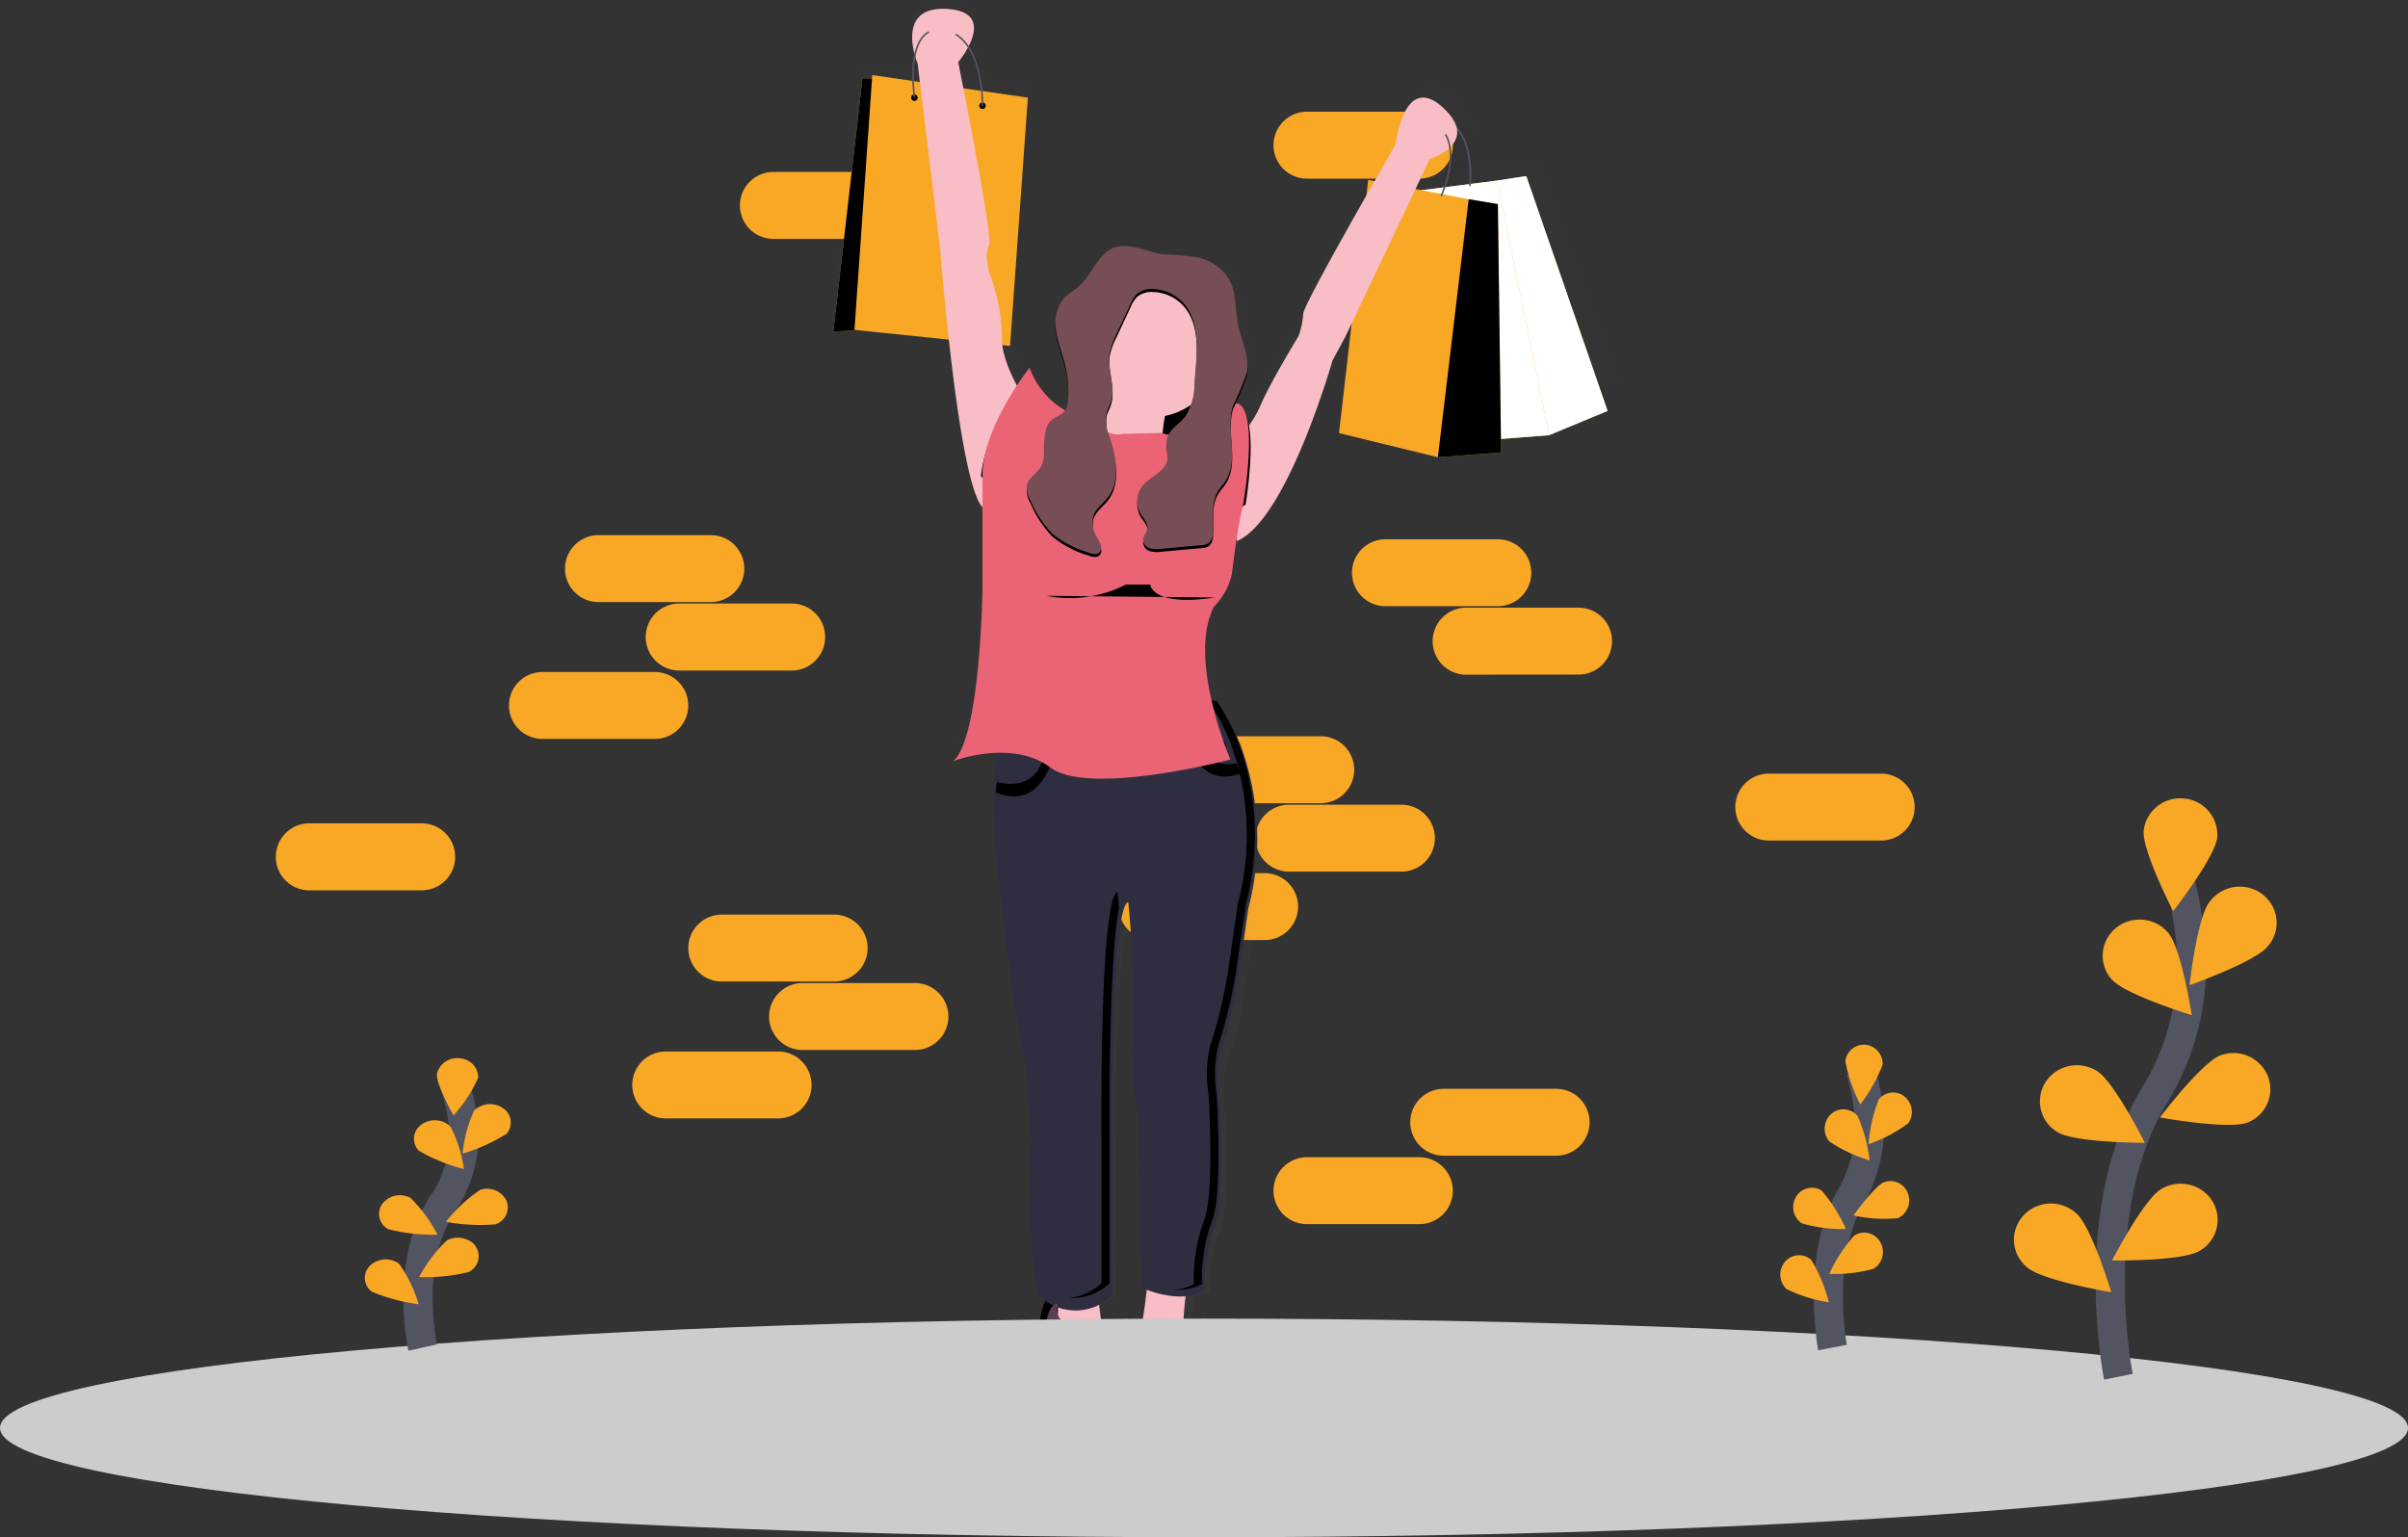 <svg xmlns="http://www.w3.org/2000/svg" xmlns:xlink="http://www.w3.org/1999/xlink" width="165" height="105.353" viewBox="0 0 165 105.353">
  <rect x="0" y="0" width="165" height="105.353" fill="#333333" stroke="none"/>
  <defs>
    <linearGradient id="linear-gradient" x1="0.5" y1="1" x2="0.5" gradientUnits="objectBoundingBox">
      <stop offset="0" stop-color="gray" stop-opacity="0.063"/>
      <stop offset="0.54" stop-color="gray" stop-opacity="0.016"/>
      <stop offset="1" stop-color="gray" stop-opacity="0.012"/>
    </linearGradient>
  </defs>
  <g id="signup_main_img" transform="translate(0 0)">
    <path id="Path_177" data-name="Path 177" d="M52.992,16.372A2.293,2.293,0,0,1,50.7,14.078h0a2.293,2.293,0,0,1,2.293-2.293h7.7a2.293,2.293,0,0,1,2.293,2.293h0A2.293,2.293,0,0,1,60.7,16.372Z" transform="translate(0 0)" fill="#f9a826"/>
    <path id="Path_178" data-name="Path 178" d="M89.556,12.243A2.293,2.293,0,0,1,87.263,9.95h0a2.293,2.293,0,0,1,2.293-2.293h7.7a2.293,2.293,0,0,1,2.3,2.293h0a2.293,2.293,0,0,1-2.293,2.293Z" transform="translate(0 0)" fill="#f9a826"/>
    <path id="Path_179" data-name="Path 179" d="M82.8,58.876a2.293,2.293,0,0,1-2.3-2.293h0a2.293,2.293,0,0,1,2.3-2.294h7.7a2.293,2.293,0,0,1,2.293,2.293h0A2.293,2.293,0,0,1,90.5,58.876Z" transform="translate(0 -3.829)" fill="#f9a826"/>
    <path id="Path_180" data-name="Path 180" d="M88.327,63.921a2.293,2.293,0,0,1-2.293-2.293h0a2.293,2.293,0,0,1,2.293-2.293h7.7a2.293,2.293,0,0,1,2.293,2.293h0a2.293,2.293,0,0,1-2.293,2.293Z" transform="translate(0 -4.185)" fill="#f9a826"/>
    <path id="Path_181" data-name="Path 181" d="M121.2,61.628a2.293,2.293,0,0,1-2.293-2.293h0a2.293,2.293,0,0,1,2.293-2.293h7.7a2.293,2.293,0,0,1,2.293,2.293h0a2.293,2.293,0,0,1-2.293,2.293Z" transform="translate(0 -4.023)" fill="#f9a826"/>
    <path id="Path_182" data-name="Path 182" d="M21.19,65.3A2.293,2.293,0,0,1,18.9,63h0a2.293,2.293,0,0,1,2.293-2.293h7.7A2.293,2.293,0,0,1,31.187,63h0a2.293,2.293,0,0,1-2.293,2.3Z" transform="translate(0 -4.282)" fill="#f9a826"/>
    <path id="Path_183" data-name="Path 183" d="M78.955,68.967a2.293,2.293,0,0,1-2.293-2.293h0a2.293,2.293,0,0,1,2.293-2.293h7.7a2.293,2.293,0,0,1,2.293,2.293h0a2.293,2.293,0,0,1-2.293,2.293Z" transform="translate(0 -4.541)" fill="#f9a826"/>
    <path id="Path_184" data-name="Path 184" d="M54,26.05,48.33,10.842l-2.039.285-1.825.216c.046-.572.127-2.624-1-3.7A2.823,2.823,0,0,0,42.5,6.385c-2.708-2.294-3.273,2.4-3.273,2.4s-.619.992-1.471,2.378l-.447-.079-.127,1.023a80.962,80.962,0,0,0-4.394,7.645,4.832,4.832,0,0,1-.339,1.462,50.539,50.539,0,0,0-2.6,4.387,7.023,7.023,0,0,1-1.7,2.3s-.164.115-.433.285a3.328,3.328,0,0,1,.155-.816,19.719,19.719,0,0,0,.976-2.156,2.33,2.33,0,0,0,.04-.558,11.257,11.257,0,0,0-.637-2.691c-.23-1.044-.107-2.2-.71-3.1A3.491,3.491,0,0,0,25.4,17.54a17.775,17.775,0,0,0-2.351-.194c-.727-.072-1.421-.372-2.148-.479a3,3,0,0,0-1.179,0c-1.23.313-1.615,1.745-2.565,2.532-.342.285-.761.483-1.07.8A2.273,2.273,0,0,0,15.5,21.91a3.376,3.376,0,0,0,.04.625c.118.744.43,1.455.619,2.188a7.034,7.034,0,0,1,.23,1.656c0,.126,0,.251-.012.372a1.244,1.244,0,0,1-.209.714,2.19,2.19,0,0,1-.707.465,5.091,5.091,0,0,1-1.782-2.335s-.042.048-.113.143V25.6a10.6,10.6,0,0,1-1.782-3.812l.538.051L13.563,5.751,10.4,5.326a6.3,6.3,0,0,0-.964-2.914c.531-.966.8-2.274-1.528-2.4C5.186-.144,5.353,1.815,5.643,2.883a6.676,6.676,0,0,0-.155,1.779L2.7,4.291,2.685,4.5H2.026L0,20.909l1.726-.08,6.326.609c.506,4.249,1.3,9.5,2.248,10.735a1.072,1.072,0,0,0,.1.119v7.518s-.113,9.718-2.036,11.28a10.811,10.811,0,0,1,3.678-.533q-.032.093-.065.206a17,17,0,0,0-.586,2.927q-.04.327-.073.683a34.063,34.063,0,0,0,.1,6.535,125.208,125.208,0,0,0,2.036,13.265l.346,4.493s-.339,7.625.565,10.131a4.148,4.148,0,0,0,1.157.693c.008.072.017.143.025.219s.02.192.031.293c-.4.17-1.162.844-1.326,3.494a6.068,6.068,0,0,1-.339,2.924c-.565.939-.226,3.655,1.469,3.969a9.793,9.793,0,0,0,3.278,0s.792,0,.226-2.611l-.1-.669a8.169,8.169,0,0,1,.325-3.091,1.4,1.4,0,0,0-.226-1.674s-.056.029-.147.067a11.44,11.44,0,0,1-.268-2.79,1.854,1.854,0,0,1,.023-.221,4.792,4.792,0,0,0,.957-.61V78.875s-.113-15.25,1.131-15.562a63.443,63.443,0,0,1,.339,8.252,23.98,23.98,0,0,0,.339,5.641l.226,11.071s.217.093.566.208l-.023.2c-.138,1.23-.359,3.088-.56,4.226a.864.864,0,0,0-.549.586c-.339,1.044-.113,3.655-.792,4.387a2.186,2.186,0,0,0-.645,1.919c-.147.541-.082,1.387,1.663,1.528a4.6,4.6,0,0,0,3.731-1.044,1.712,1.712,0,0,0,0-1.462,5.662,5.662,0,0,1,.113-2.611s.243-1.418-.155-1.6c-.034-.168-.065-.279-.065-.279a1.205,1.205,0,0,0-.357-.868,16.742,16.742,0,0,1,.455-4.448c.025-.075.049-.143.076-.221a3.222,3.222,0,0,0,.956-.311,10.186,10.186,0,0,1,.679-4.073c.792-1.674.339-8.356.339-8.356a7.292,7.292,0,0,1,.139-3.18,29.223,29.223,0,0,0,1.228-4.831l.667-4.315A16.386,16.386,0,0,0,28.392,53.1q-.142-.335-.309-.669c-.192-.387-.4-.776-.643-1.161-.037-.06-.077-.122-.116-.186l.381-.093s-3.052-6.574-1.131-9.922a4.268,4.268,0,0,0,1.237-2.1,41.914,41.914,0,0,1,.744-4.334l.06-.251.025-.136c.043-.026.085-.053.127-.082,3.257-2.2,6.066-11.375,6.066-11.375l.9-1.572.43-.837-.882,7.107,6.9,1.572,4.408-.313-.012-.876,3.36-.242ZM10.289,5.329,9.064,5.164C8.849,4.141,8.7,3.471,8.7,3.471a6.2,6.2,0,0,0,.679-.939,6.151,6.151,0,0,1,.906,2.79ZM5.714,3.136a4.63,4.63,0,0,0,.162.442l.155,1.179L5.613,4.7a7.165,7.165,0,0,1,.1-1.571Zm38.638,8.233-1.658.2a5.34,5.34,0,0,0,.354-2.617A1.262,1.262,0,0,0,43.5,7.856a5.071,5.071,0,0,1,.849,3.508ZM41.6,9.738a4.211,4.211,0,0,0,1.35-.7,5.4,5.4,0,0,1-.381,2.544l-1.547.186-.427-.075Z" transform="translate(57)" fill="url(#linear-gradient)"/>
    <path id="Path_185" data-name="Path 185" d="M110.154,28.16l-4.009,1.665-4.656-16.159,1.092-1.29,2-.309Z" transform="translate(0 0)" fill="#f9a826"/>
    <path id="Path_186" data-name="Path 186" d="M110.154,28.16l-4.009,1.665-4.656-16.159,1.092-1.29,2-.309Z" transform="translate(0 0)" fill="#fff"/>
    <path id="Path_187" data-name="Path 187" d="M102.581,12.375l-6.956.888,3.566,17.1,6.954-.538Z" transform="translate(0 0)" fill="#f9a826"/>
    <path id="Path_188" data-name="Path 188" d="M102.581,12.375l-6.956.888,3.566,17.1,6.954-.538Z" transform="translate(0 0)" fill="#fff"/>
    <path id="Path_189" data-name="Path 189" d="M100.773,12.76l-.111-.014c0-.041.461-4.078-2.085-4.587L98.6,8.05C101.254,8.582,100.782,12.719,100.773,12.76Z" transform="translate(0 0)" fill="#535461"/>
    <path id="Path_190" data-name="Path 190" d="M75.04,35.7V24.542H82.7V35.7Z" transform="translate(0 -1.843)" fill="#774e55"/>
    <path id="Path_191" data-name="Path 191" d="M75.04,35.7V24.542H82.7V35.7Z" transform="translate(0 -1.843)"/>
    <path id="Path_192" data-name="Path 192" d="M102.858,31.007l-4.331.332.667-16.8,1.442-.884,2,.332Z" transform="translate(0 0)" fill="#f9a826"/>
    <path id="Path_193" data-name="Path 193" d="M102.858,31.007l-4.331.332.667-16.8,1.442-.884,2,.332Z" transform="translate(0 0)"/>
    <path id="Path_194" data-name="Path 194" d="M100.636,13.656l-6.884-1.327-2,17.352,6.774,1.657Z" transform="translate(0 0)" fill="#f9a826"/>
    <path id="Path_195" data-name="Path 195" d="M60.1,5.368h-1l-2,17.35,4.442-.22Z" transform="translate(0 0)" fill="#f9a826"/>
    <path id="Path_196" data-name="Path 196" d="M60.1,5.368h-1l-2,17.35,4.442-.22Z" transform="translate(0 0)"/>
    <path id="Path_197" data-name="Path 197" d="M59.77,5.146,58.549,22.608l10.66,1.1L70.43,6.693Z" transform="translate(0 0)" fill="#f9a826"/>
    <path id="Path_198" data-name="Path 198" d="M72.652,95.771s-1.332-.11-1.555,3.758a6.866,6.866,0,0,1-.333,3.094c-.556,1-.223,3.868,1.444,4.2a8.925,8.925,0,0,0,3.226,0s.777,0,.223-2.763l-1.111-8.068Z" transform="translate(0 -7.647)" fill="#5c3d53"/>
    <path id="Path_199" data-name="Path 199" d="M72.652,95.771s-1.332-.11-1.555,3.758a6.866,6.866,0,0,1-.333,3.094c-.556,1-.223,3.868,1.444,4.2a8.925,8.925,0,0,0,3.226,0s.777,0,.223-2.763l-1.111-8.068Z" transform="translate(0 -7.647)"/>
    <path id="Path_200" data-name="Path 200" d="M79.635,31.951a7.362,7.362,0,0,0,.235,2.6l-2.887.774s-4.775.664-2.887-1.223A5.046,5.046,0,0,0,75.21,31.16a16.217,16.217,0,0,0,.081-2.422,21.489,21.489,0,0,0-.2-2.263s7-2.431,5.442,1.547a14.1,14.1,0,0,0-.668,2.217,11.638,11.638,0,0,0-.23,1.712Z" transform="translate(0 -1.905)" fill="#f8bdc5"/>
    <path id="Path_201" data-name="Path 201" d="M80.537,28.024a14.1,14.1,0,0,0-.668,2.217,4.8,4.8,0,0,1-4.577-1.5,21.483,21.483,0,0,0-.2-2.263S82.091,24.045,80.537,28.024Z" transform="translate(0 -1.816)"/>
    <path id="Path_202" data-name="Path 202" d="M74.1,25.371a4.775,4.775,0,1,1,4.775,4.752A4.775,4.775,0,0,1,74.1,25.371Z" transform="translate(0 -1.521)" fill="#f8bdc5"/>
    <path id="Path_203" data-name="Path 203" d="M70.431,27.692v1.437l-2.443,6.3-.667-.663a1.121,1.121,0,0,1-.1-.125c-1.613-2.281-2.787-17.447-2.787-17.447L62.88,4.37S61.215.4,64.88.612s.777,3.647.777,3.647,2.443,12.157,2.109,12.6,0,1.769,0,1.769a12.939,12.939,0,0,1,.888,4.42C68.539,24.923,70.431,27.692,70.431,27.692Z" transform="translate(0 0)" fill="#f8bdc5"/>
    <path id="Path_204" data-name="Path 204" d="M97.971,10.894,92.2,23.05l-.892,1.65s-2.765,9.712-5.959,12.037a2.923,2.923,0,0,1-.593.341l-.667-5.3.615-1.541.046-.118a7.422,7.422,0,0,0,1.665-2.431c.667-1.547,2.555-4.642,2.555-4.642A5.441,5.441,0,0,0,89.3,21.5c0-.664,6.33-11.6,6.33-11.6s.555-4.974,3.226-2.543S97.971,10.894,97.971,10.894Z" transform="translate(0 0)" fill="#f8bdc5"/>
    <path id="Path_205" data-name="Path 205" d="M75.65,99.085s-3.776,1.547-3.332.11a11.431,11.431,0,0,0,.051-3.669c-.077-.751-.163-1.3-.163-1.3l3.226.332a2.592,2.592,0,0,0-.186.879,15.4,15.4,0,0,0,.4,3.648Z" transform="translate(0 -7.647)" fill="#f8bdc5"/>
    <path id="Path_206" data-name="Path 206" d="M81.521,94.786a22.3,22.3,0,0,0-.43,5.516s-3.443.442-3.11-.442a46.755,46.755,0,0,0,.756-5.423c.081-.778.132-1.318.132-1.318l3.11.664A3.083,3.083,0,0,0,81.521,94.786Z" transform="translate(0 -7.647)" fill="#f8bdc5"/>
    <path id="Path_207" data-name="Path 207" d="M72.207,94.223l3.226.332a2.587,2.587,0,0,0-.186.879,3.307,3.307,0,0,1-2.873.087C72.293,94.769,72.207,94.223,72.207,94.223Z" transform="translate(0 -7.647)"/>
    <path id="Path_208" data-name="Path 208" d="M81.981,93.781a3.085,3.085,0,0,0-.461,1,6,6,0,0,1-2.782-.349c.081-.778.132-1.318.132-1.318Z" transform="translate(0 -7.647)"/>
    <path id="Path_209" data-name="Path 209" d="M85.534,68.03,84.88,72.6a32.881,32.881,0,0,1-1.207,5.111,8.277,8.277,0,0,0-.137,3.364s.444,7.073-.333,8.842a11.539,11.539,0,0,0-.667,4.31C80.758,95.217,78.2,94,78.2,94l-.223-11.715a27.3,27.3,0,0,1-.333-5.963,72.4,72.4,0,0,0-.333-8.73c-1.229.332-1.111,16.467-1.111,16.467v10.5a3.59,3.59,0,0,1-5,0c-.888-2.653-.555-10.721-.555-10.721l-.333-4.752a138.921,138.921,0,0,1-2-14.036,38.8,38.8,0,0,1-.1-6.915q.032-.376.071-.723a19.2,19.2,0,0,1,.575-3.1,6.927,6.927,0,0,1,.338-.98l11.933.552.7.032,1.69.078c.184.277.358.558.519.839.234.408.444.819.632,1.223q.16.354.307.708A18.594,18.594,0,0,1,85.534,68.03Z" transform="translate(0 -5.763)" fill="#2f2e41"/>
    <path id="Path_210" data-name="Path 210" d="M72.429,54.437s-.522,5.2-4.2,3.694q.032-.376.071-.723c.867.234,3.265.557,3.355-2.972Z" transform="translate(0 -3.818)"/>
    <path id="Path_211" data-name="Path 211" d="M84.987,56.769c-2.55.907-3.512-1.507-3.841-2.885l.7.032a2.29,2.29,0,0,0,2.839,2.141Q84.846,56.419,84.987,56.769Z" transform="translate(0 -3.749)"/>
    <path id="Path_212" data-name="Path 212" d="M73.642,98.5c-.567-.089-1.433-.4-1.161-1.483,0,0-1.049-.361-.939,3.949a13.215,13.215,0,0,1-.333,2.543c-.223.443,0,3.094,2.332,2.873,0,0,1.665.552,2.109-.332,0,0-.333-5.084.223-5.963a1.572,1.572,0,0,0-.223-1.769,2.412,2.412,0,0,1-1.352.306,5.969,5.969,0,0,0-.656-.124Z" transform="translate(0 -7.647)" fill="#5c3d53"/>
    <path id="Path_213" data-name="Path 213" d="M76.427,105.716s-1.111,1.879,1.444,2.1a4.294,4.294,0,0,0,3.664-1.105,1.935,1.935,0,0,0,0-1.547,6.43,6.43,0,0,1,.111-2.763s.333-2.1-.444-1.657A61.56,61.56,0,0,0,76.427,105.716Z" transform="translate(0 -7.647)" fill="#5c3d53"/>
    <path id="Path_214" data-name="Path 214" d="M76.427,105.716s-1.111,1.879,1.444,2.1a4.294,4.294,0,0,0,3.664-1.105,1.935,1.935,0,0,0,0-1.547,6.43,6.43,0,0,1,.111-2.763s.333-2.1-.444-1.657A61.56,61.56,0,0,0,76.427,105.716Z" transform="translate(0 -7.647)"/>
    <path id="Path_215" data-name="Path 215" d="M79.315,98.975s-1.332-.552-1.665.552-.111,3.868-.777,4.642-1.555,2.873,1.111,2.763,3.226-1,3.226-1a14.37,14.37,0,0,1,.223-3.536,3.689,3.689,0,0,0,0-1.988S81.535,98.857,79.315,98.975Z" transform="translate(0 -7.647)" fill="#5c3d53"/>
    <path id="Path_216" data-name="Path 216" d="M62.434,6.694a.222.222,0,1,1,.065.157.223.223,0,0,1-.065-.157Z" transform="translate(0 0)"/>
    <path id="Path_217" data-name="Path 217" d="M67.1,7.245a.222.222,0,1,1,.065.157A.223.223,0,0,1,67.1,7.245Z" transform="translate(0 0)"/>
    <path id="Path_218" data-name="Path 218" d="M67.377,7.247h-.111c0-.047.078-4.709-2.612-5.139a1.419,1.419,0,0,0-1.287.355c-1.111,1.1-.651,4.192-.647,4.223l-.109.017c-.02-.13-.472-3.183.679-4.318A1.522,1.522,0,0,1,64.673,2C67.456,2.442,67.378,7.2,67.377,7.247Z" transform="translate(0 0)" fill="#535461"/>
    <path id="Path_219" data-name="Path 219" d="M98.8,13.459l-.1-.047c.017-.037,1.728-3.726-.533-5.012l.055-.1C100.57,9.64,98.817,13.421,98.8,13.459Z" transform="translate(0 0)" fill="#535461"/>
    <path id="Path_220" data-name="Path 220" d="M79.87,34.544l-2.887.774s-4.775.664-2.887-1.223a5.046,5.046,0,0,0,1.114-2.942c.754,1.177,1.662.843,1.662.843l2.753-.053h.011a7.325,7.325,0,0,0,.234,2.6Z" transform="translate(0 -2.191)"/>
    <path id="Path_221" data-name="Path 221" d="M85.35,36.745a2.919,2.919,0,0,1-.593.341L84.09,31.78l.614-1.541.154-.118C86.245,30.514,85.53,35.6,85.35,36.745Z" transform="translate(0 -2.172)"/>
    <path id="Path_222" data-name="Path 222" d="M70.431,27.692v1.437l-2.443,6.3-.667-.663a1.12,1.12,0,0,1-.1-.125C67.509,31.355,70.431,27.692,70.431,27.692Z" transform="translate(0 -2.012)"/>
    <path id="Path_223" data-name="Path 223" d="M84.053,54.833c-1.553.387-9.662,2.283-12.068.488a5.5,5.5,0,0,0-3.114-1.009,6.935,6.935,0,0,1,.338-.98l11.933.552.7.032,1.69.078Q83.812,54.411,84.053,54.833Z" transform="translate(0 -3.699)"/>
    <path id="Path_224" data-name="Path 224" d="M63.158,1.555s1.665,2.763,2.776,0" transform="translate(0 0)" fill="#f8bdc5"/>
    <path id="Path_225" data-name="Path 225" d="M97.416,7.245s-.667,3.316,2,1.769" transform="translate(0 0)" fill="#f8bdc5"/>
    <path id="Path_226" data-name="Path 226" d="M76.676,68.255c-.054-.669-.094-1.087-.094-1.087-1.231.33-1.113,16.369-1.113,16.369V93.974a3.892,3.892,0,0,1-2.209,1.014,3.7,3.7,0,0,0,2.771-1.014V83.537S75.945,71.915,76.676,68.255Z" transform="translate(0 -6.03)"/>
    <path id="Path_227" data-name="Path 227" d="M84.824,56.412c-.094-.234-.194-.47-.308-.7-.188-.407-.4-.816-.633-1.216-.154-.28-.336-.558-.52-.834l-1.693-.077-.7-.032L69.011,53,69,53.024l11.41.524.7.032,1.693.077c.185.275.359.555.52.834.234.406.445.815.633,1.216.108.234.209.47.308.7A18.355,18.355,0,0,1,84.812,67.6l-.656,4.538a32.461,32.461,0,0,1-1.21,5.081,8.166,8.166,0,0,0-.137,3.344s.445,7.031-.334,8.789a11.388,11.388,0,0,0-.668,4.285,3.263,3.263,0,0,1-1.395.38,3.579,3.579,0,0,0,1.95-.38,11.385,11.385,0,0,1,.668-4.285c.779-1.757.334-8.789.334-8.789A8.166,8.166,0,0,1,83.5,77.22a32.472,32.472,0,0,0,1.21-5.081l.656-4.538a18.358,18.358,0,0,0-.543-11.189Z" transform="translate(0 -5.631)"/>
    <path id="Path_228" data-name="Path 228" d="M79.626,32.169c1.536.72,5.131-2.046,5.131-2.046,1.555.442.444,6.853.444,6.853l-.06.266c-.338,1.512-.542,3.049-.731,4.587A4.552,4.552,0,0,1,83.2,44.05c-1.888,3.536,1.111,10.5,1.111,10.5s-9.662,2.543-12.326.552-6.663-.442-6.663-.442c1.888-1.657,2-11.936,2-11.936V34.772c.223-3.316,3.226-7.073,3.226-7.073a5.58,5.58,0,0,0,4.644,3.653c.757,1.223,1.69.879,1.69.879Z" transform="translate(0 -2.497)" fill="#eb6475"/>
    <path id="Path_229" data-name="Path 229" d="M77.628,18.674a2.738,2.738,0,0,0-1.157,0c-1.207.332-1.587,1.847-2.519,2.679-.335.306-.748.511-1.052.842a2.744,2.744,0,0,0-.535,2.255c.115.79.423,1.54.615,2.315a7.974,7.974,0,0,1,.214,2.373,1.391,1.391,0,0,1-.206.751c-.223.306-.633.4-.922.647-.882.755-.154,2.322-.8,3.287-.278.417-.8.693-.9,1.182a1.611,1.611,0,0,0,.241,1.017,7.359,7.359,0,0,0,1.536,2.332,7.216,7.216,0,0,0,2.417,1.261c.26.1.585.181.784-.011.244-.238.06-.642-.109-.937a1.985,1.985,0,0,1-.319-1.529c.157-.517.659-.859,1-1.29.871-1.116.585-2.718.154-4.064a3.144,3.144,0,0,1-.233-1.748c.066-.248.2-.472.28-.715.369-1.083-.251-2.271-.069-3.4a4.869,4.869,0,0,1,.461-1.264l.976-2.087a2.062,2.062,0,0,1,.432-.676,1.542,1.542,0,0,1,1.075-.333,2.925,2.925,0,0,1,2.094.949c1.045,1.156.979,2.9.853,4.446l-.091,1.113a4.059,4.059,0,0,1-.661,2.28c-.395.483-1.032.812-1.2,1.414-.141.518.124,1.081-.015,1.6-.209.775-1.171,1.055-1.679,1.682a1.713,1.713,0,0,0-.126,1.934c.194.306.5.611.461.971-.035.289-.3.523-.295.813a.648.648,0,0,0,.472.561,1.912,1.912,0,0,0,.779.037l2.755-.248a.974.974,0,0,0,.49-.135.857.857,0,0,0,.281-.625c.111-.975-.154-2.041.336-2.894.154-.274.38-.5.55-.764.94-1.468-.008-3.458.5-5.123a21.921,21.921,0,0,0,.959-2.281c.2-1.082-.367-2.14-.587-3.211-.226-1.1-.1-2.323-.7-3.284a3.4,3.4,0,0,0-2.1-1.4,16.305,16.305,0,0,0-2.3-.206C79.025,19.1,78.343,18.789,77.628,18.674Z" transform="translate(0 -1.549)"/>
    <path id="Path_230" data-name="Path 230" d="M77.628,18.452a2.738,2.738,0,0,0-1.157,0c-1.207.332-1.587,1.847-2.519,2.679-.335.306-.748.511-1.052.842a2.744,2.744,0,0,0-.535,2.255c.115.791.423,1.54.615,2.315a7.973,7.973,0,0,1,.214,2.373,1.391,1.391,0,0,1-.206.751c-.223.306-.633.4-.922.647-.882.755-.154,2.322-.8,3.287-.278.417-.8.693-.9,1.182A1.611,1.611,0,0,0,70.6,35.8a7.359,7.359,0,0,0,1.536,2.332,7.216,7.216,0,0,0,2.417,1.261c.26.1.585.181.784-.011.244-.238.06-.642-.109-.937a1.985,1.985,0,0,1-.319-1.529c.157-.517.659-.859,1-1.29.871-1.116.585-2.718.154-4.064a3.144,3.144,0,0,1-.233-1.748c.066-.248.2-.472.28-.715.369-1.082-.251-2.271-.069-3.4a4.868,4.868,0,0,1,.461-1.264l.976-2.087a2.06,2.06,0,0,1,.432-.676,1.541,1.541,0,0,1,1.075-.333,2.925,2.925,0,0,1,2.094.95c1.045,1.156.979,2.9.853,4.446l-.091,1.113a4.059,4.059,0,0,1-.661,2.28c-.395.483-1.032.812-1.2,1.414-.141.518.124,1.081-.015,1.6-.209.775-1.171,1.055-1.679,1.682a1.713,1.713,0,0,0-.126,1.934c.194.306.5.611.461.971-.035.289-.3.523-.3.813a.648.648,0,0,0,.472.561,1.914,1.914,0,0,0,.779.037l2.755-.248a.973.973,0,0,0,.49-.135.857.857,0,0,0,.281-.625c.111-.976-.154-2.041.336-2.894.154-.274.38-.5.55-.764.94-1.468-.008-3.458.5-5.123a21.908,21.908,0,0,0,.959-2.281c.2-1.082-.367-2.141-.587-3.211-.226-1.1-.1-2.323-.7-3.284a3.4,3.4,0,0,0-2.1-1.4,16.293,16.293,0,0,0-2.3-.207C79.025,18.884,78.343,18.569,77.628,18.452Z" transform="translate(0 -1.53)" fill="#774e55"/>
    <path id="Path_231" data-name="Path 231" d="M71.707,43.772A8.44,8.44,0,0,0,77.149,43h1.664s.111,1.547,4.441.884" transform="translate(0 -2.937)"/>
    <path id="Path_232" data-name="Path 232" d="M0,105.508c0-4.137,36.937-7.492,82.5-7.492s82.5,3.354,82.5,7.492S128.063,113,82.5,113,0,109.646,0,105.508Z" transform="translate(0 -7.647)" fill="#ccc"/>
    <path id="Path_233" data-name="Path 233" d="M41.008,44.045a2.293,2.293,0,0,1-2.293-2.293h0a2.293,2.293,0,0,1,2.293-2.293h7.7A2.293,2.293,0,0,1,51,41.752h0a2.293,2.293,0,0,1-2.293,2.293Z" transform="translate(0 -2.783)" fill="#f9a826"/>
    <path id="Path_234" data-name="Path 234" d="M46.539,49.091A2.293,2.293,0,0,1,44.246,46.8h0a2.293,2.293,0,0,1,2.293-2.3h7.7a2.293,2.293,0,0,1,2.3,2.3h0a2.293,2.293,0,0,1-2.293,2.293Z" transform="translate(0 -3.139)" fill="#f9a826"/>
    <path id="Path_235" data-name="Path 235" d="M94.933,44.351a2.293,2.293,0,0,1-2.293-2.293h0a2.293,2.293,0,0,1,2.293-2.293h7.7a2.293,2.293,0,0,1,2.293,2.293h0a2.293,2.293,0,0,1-2.293,2.293Z" transform="translate(0 -2.805)" fill="#f9a826"/>
    <path id="Path_236" data-name="Path 236" d="M100.464,49.4a2.293,2.293,0,0,1-2.294-2.3h0a2.293,2.293,0,0,1,2.294-2.293h7.7a2.294,2.294,0,0,1,2.294,2.293h0a2.294,2.294,0,0,1-2.294,2.293Z" transform="translate(0 -3.161)" fill="#f9a826"/>
    <path id="Path_237" data-name="Path 237" d="M37.168,54.136a2.293,2.293,0,0,1-2.293-2.293h0a2.293,2.293,0,0,1,2.293-2.293h7.7a2.293,2.293,0,0,1,2.293,2.293h0a2.293,2.293,0,0,1-2.293,2.293Z" transform="translate(0 -3.495)" fill="#f9a826"/>
    <path id="Path_238" data-name="Path 238" d="M49.458,72.025a2.293,2.293,0,0,1-2.293-2.293h0a2.293,2.293,0,0,1,2.293-2.293h7.7a2.293,2.293,0,0,1,2.293,2.293h0a2.293,2.293,0,0,1-2.293,2.293Z" transform="translate(0 -4.757)" fill="#f9a826"/>
    <path id="Path_239" data-name="Path 239" d="M54.989,77.07A2.293,2.293,0,0,1,52.7,74.777h0a2.293,2.293,0,0,1,2.293-2.293h7.7a2.293,2.293,0,0,1,2.293,2.293h0a2.293,2.293,0,0,1-2.293,2.293Z" transform="translate(0 -5.112)" fill="#f9a826"/>
    <path id="Path_240" data-name="Path 240" d="M45.617,82.116a2.293,2.293,0,0,1-2.293-2.293h0a2.293,2.293,0,0,1,2.293-2.293h7.7a2.293,2.293,0,0,1,2.293,2.293h0a2.293,2.293,0,0,1-2.293,2.293Z" transform="translate(0 -5.468)" fill="#f9a826"/>
    <path id="Path_241" data-name="Path 241" d="M98.927,84.868a2.293,2.293,0,0,1-2.293-2.293h0a2.293,2.293,0,0,1,2.293-2.293h7.7a2.294,2.294,0,0,1,2.294,2.293h0a2.294,2.294,0,0,1-2.294,2.293Z" transform="translate(0 -5.662)" fill="#f9a826"/>
    <path id="Path_242" data-name="Path 242" d="M89.556,89.913a2.293,2.293,0,0,1-2.293-2.293h0a2.293,2.293,0,0,1,2.293-2.293h7.7a2.293,2.293,0,0,1,2.293,2.293h0a2.293,2.293,0,0,1-2.293,2.293Z" transform="translate(0 -6.018)" fill="#f9a826"/>
    <path id="Path_243" data-name="Path 243" d="M145.157,102s-2.3-11.4,2.441-19.222A17.289,17.289,0,0,0,150.084,71.9a29.017,29.017,0,0,0-1.113-5.308" transform="translate(0 -7.647)" fill="none" stroke="#535461" stroke-width="2"/>
    <path id="Path_244" data-name="Path 244" d="M151.933,61.652c-.127,1.36-3.023,5.081-3.023,5.081s-2.151-4.173-2.022-5.535a2.519,2.519,0,0,1,2.749-2.188,2.493,2.493,0,0,1,2.294,2.64Z" transform="translate(0 -4.286)" fill="#f9a826"/>
    <path id="Path_245" data-name="Path 245" d="M155.393,69.566c-.864,1.074-5.361,2.662-5.361,2.662s.515-4.646,1.379-5.72a2.559,2.559,0,0,1,2.381-1.009,2.523,2.523,0,0,1,2.04,1.568,2.431,2.431,0,0,1-.444,2.5Z" transform="translate(0 -4.712)" fill="#f9a826"/>
    <path id="Path_246" data-name="Path 246" d="M154,82.428c-1.3.5-6-.348-6-.348s2.845-3.756,4.146-4.257a2.552,2.552,0,0,1,3.248,1.41A2.457,2.457,0,0,1,154,82.428Z" transform="translate(0 -5.495)" fill="#f9a826"/>
    <path id="Path_247" data-name="Path 247" d="M150.7,91.935c-1.2.709-5.978.648-5.978.648s2.155-4.171,3.351-4.88a2.583,2.583,0,0,1,2.555-.082,2.447,2.447,0,0,1,.072,4.313Z" transform="translate(0 -6.198)" fill="#f9a826"/>
    <path id="Path_248" data-name="Path 248" d="M144.712,72.011c.91,1.038,5.471,2.438,5.471,2.438s-.716-4.62-1.624-5.657a2.567,2.567,0,0,0-2.4-.852,2.516,2.516,0,0,0-1.939,1.623A2.432,2.432,0,0,0,144.712,72.011Z" transform="translate(0 -4.877)" fill="#f9a826"/>
    <path id="Path_249" data-name="Path 249" d="M141,83.177c1.186.725,5.968.726,5.968.726s-2.1-4.2-3.284-4.924a2.583,2.583,0,0,0-2.55-.11A2.448,2.448,0,0,0,141,83.177Z" transform="translate(0 -5.58)" fill="#f9a826"/>
    <path id="Path_250" data-name="Path 250" d="M138.911,94.509c1.044.91,5.756,1.7,5.756,1.7s-1.341-4.485-2.386-5.395a2.577,2.577,0,0,0-2.516-.568,2.5,2.5,0,0,0-1.718,1.883,2.445,2.445,0,0,0,.864,2.38Z" transform="translate(0 -7.647)" fill="#f9a826"/>
    <path id="Path_251" data-name="Path 251" d="M125.567,100S124.4,93.887,126.8,89.7a9.7,9.7,0,0,0,1.259-5.829,16.261,16.261,0,0,0-.561-2.845" transform="translate(0 -7.647)" fill="none" stroke="#535461" stroke-width="2"/>
    <path id="Path_252" data-name="Path 252" d="M129,78.372a10.575,10.575,0,0,1-1.53,2.724,10.733,10.733,0,0,1-1.025-2.966,1.293,1.293,0,0,1,1.386-1.124A1.313,1.313,0,0,1,129,78.372Z" transform="translate(0 -5.407)" fill="#f9a826"/>
    <path id="Path_253" data-name="Path 253" d="M130.749,82.613a10.046,10.046,0,0,1-2.716,1.426,10.848,10.848,0,0,1,.7-3.065,1.255,1.255,0,0,1,1.778-.193A1.358,1.358,0,0,1,130.749,82.613Z" transform="translate(0 -5.624)" fill="#f9a826"/>
    <path id="Path_254" data-name="Path 254" d="M130.044,89.51a9.84,9.84,0,0,1-3.04-.186s1.44-2.018,2.1-2.281a1.27,1.27,0,0,1,1.626.762,1.343,1.343,0,0,1-.686,1.705Z" transform="translate(0 -6.023)" fill="#f9a826"/>
    <path id="Path_255" data-name="Path 255" d="M128.374,94.6a9.819,9.819,0,0,1-3.027.348,10.549,10.549,0,0,1,1.7-2.617,1.247,1.247,0,0,1,1.3-.05,1.35,1.35,0,0,1,.03,2.319Z" transform="translate(0 -7.647)" fill="#f9a826"/>
    <path id="Path_256" data-name="Path 256" d="M125.34,83.926a9.98,9.98,0,0,0,2.771,1.307,10.721,10.721,0,0,0-.822-3.033,1.255,1.255,0,0,0-1.81-.146,1.361,1.361,0,0,0-.141,1.872Z" transform="translate(0 -5.708)" fill="#f9a826"/>
    <path id="Path_257" data-name="Path 257" d="M123.46,89.909a9.852,9.852,0,0,0,3.022.389,10.58,10.58,0,0,0-1.663-2.638,1.258,1.258,0,0,0-1.75.433,1.355,1.355,0,0,0,.391,1.817Z" transform="translate(0 -6.071)" fill="#f9a826"/>
    <path id="Path_258" data-name="Path 258" d="M122.4,95.983a9.923,9.923,0,0,0,2.915.913,10.852,10.852,0,0,0-1.2-2.9,1.254,1.254,0,0,0-1.8.122,1.359,1.359,0,0,0,.088,1.858Z" transform="translate(0 -7.647)" fill="#f9a826"/>
    <path id="Path_259" data-name="Path 259" d="M28.963,100s-1.3-5.847,1.372-9.856a8.24,8.24,0,0,0,1.4-5.576,13.74,13.74,0,0,0-.624-2.721" transform="translate(0 -7.647)" fill="none" stroke="#535461" stroke-width="2"/>
    <path id="Path_260" data-name="Path 260" d="M32.776,79.312a9.878,9.878,0,0,1-1.7,2.6s-1.21-2.139-1.139-2.837a1.4,1.4,0,0,1,1.54-1.075,1.33,1.33,0,0,1,1.294,1.307Z" transform="translate(0 -5.468)" fill="#f9a826"/>
    <path id="Path_261" data-name="Path 261" d="M34.721,83.369A11.911,11.911,0,0,1,31.7,84.733a9.164,9.164,0,0,1,.78-2.933,1.55,1.55,0,0,1,1.975-.184,1.178,1.178,0,0,1,.266,1.753Z" transform="translate(0 -5.675)" fill="#f9a826"/>
    <path id="Path_262" data-name="Path 262" d="M33.938,89.966a12.659,12.659,0,0,1-3.378-.178,10.512,10.512,0,0,1,2.334-2.182,1.484,1.484,0,0,1,1.807.729,1.224,1.224,0,0,1-.762,1.631Z" transform="translate(0 -6.056)" fill="#f9a826"/>
    <path id="Path_263" data-name="Path 263" d="M32.082,94.835a12.59,12.59,0,0,1-3.363.333,10.035,10.035,0,0,1,1.886-2.5,1.577,1.577,0,0,1,1.444-.048,1.206,1.206,0,0,1,.033,2.218Z" transform="translate(0 -7.647)" fill="#f9a826"/>
    <path id="Path_264" data-name="Path 264" d="M28.711,84.625a12,12,0,0,0,3.079,1.25,9.156,9.156,0,0,0-.914-2.9,1.55,1.55,0,0,0-2.011-.139,1.176,1.176,0,0,0-.157,1.79Z" transform="translate(0 -5.755)" fill="#f9a826"/>
    <path id="Path_265" data-name="Path 265" d="M26.622,90.348a12.627,12.627,0,0,0,3.358.373A10,10,0,0,0,28.132,88.2a1.531,1.531,0,0,0-1.944.415,1.189,1.189,0,0,0,.434,1.738Z" transform="translate(0 -6.102)" fill="#f9a826"/>
    <path id="Path_266" data-name="Path 266" d="M25.45,96.158a12.374,12.374,0,0,0,3.239.873,9.615,9.615,0,0,0-1.334-2.766,1.551,1.551,0,0,0-1.994.117,1.173,1.173,0,0,0,.1,1.777Z" transform="translate(0 -7.647)" fill="#f9a826"/>
  </g>
</svg>
